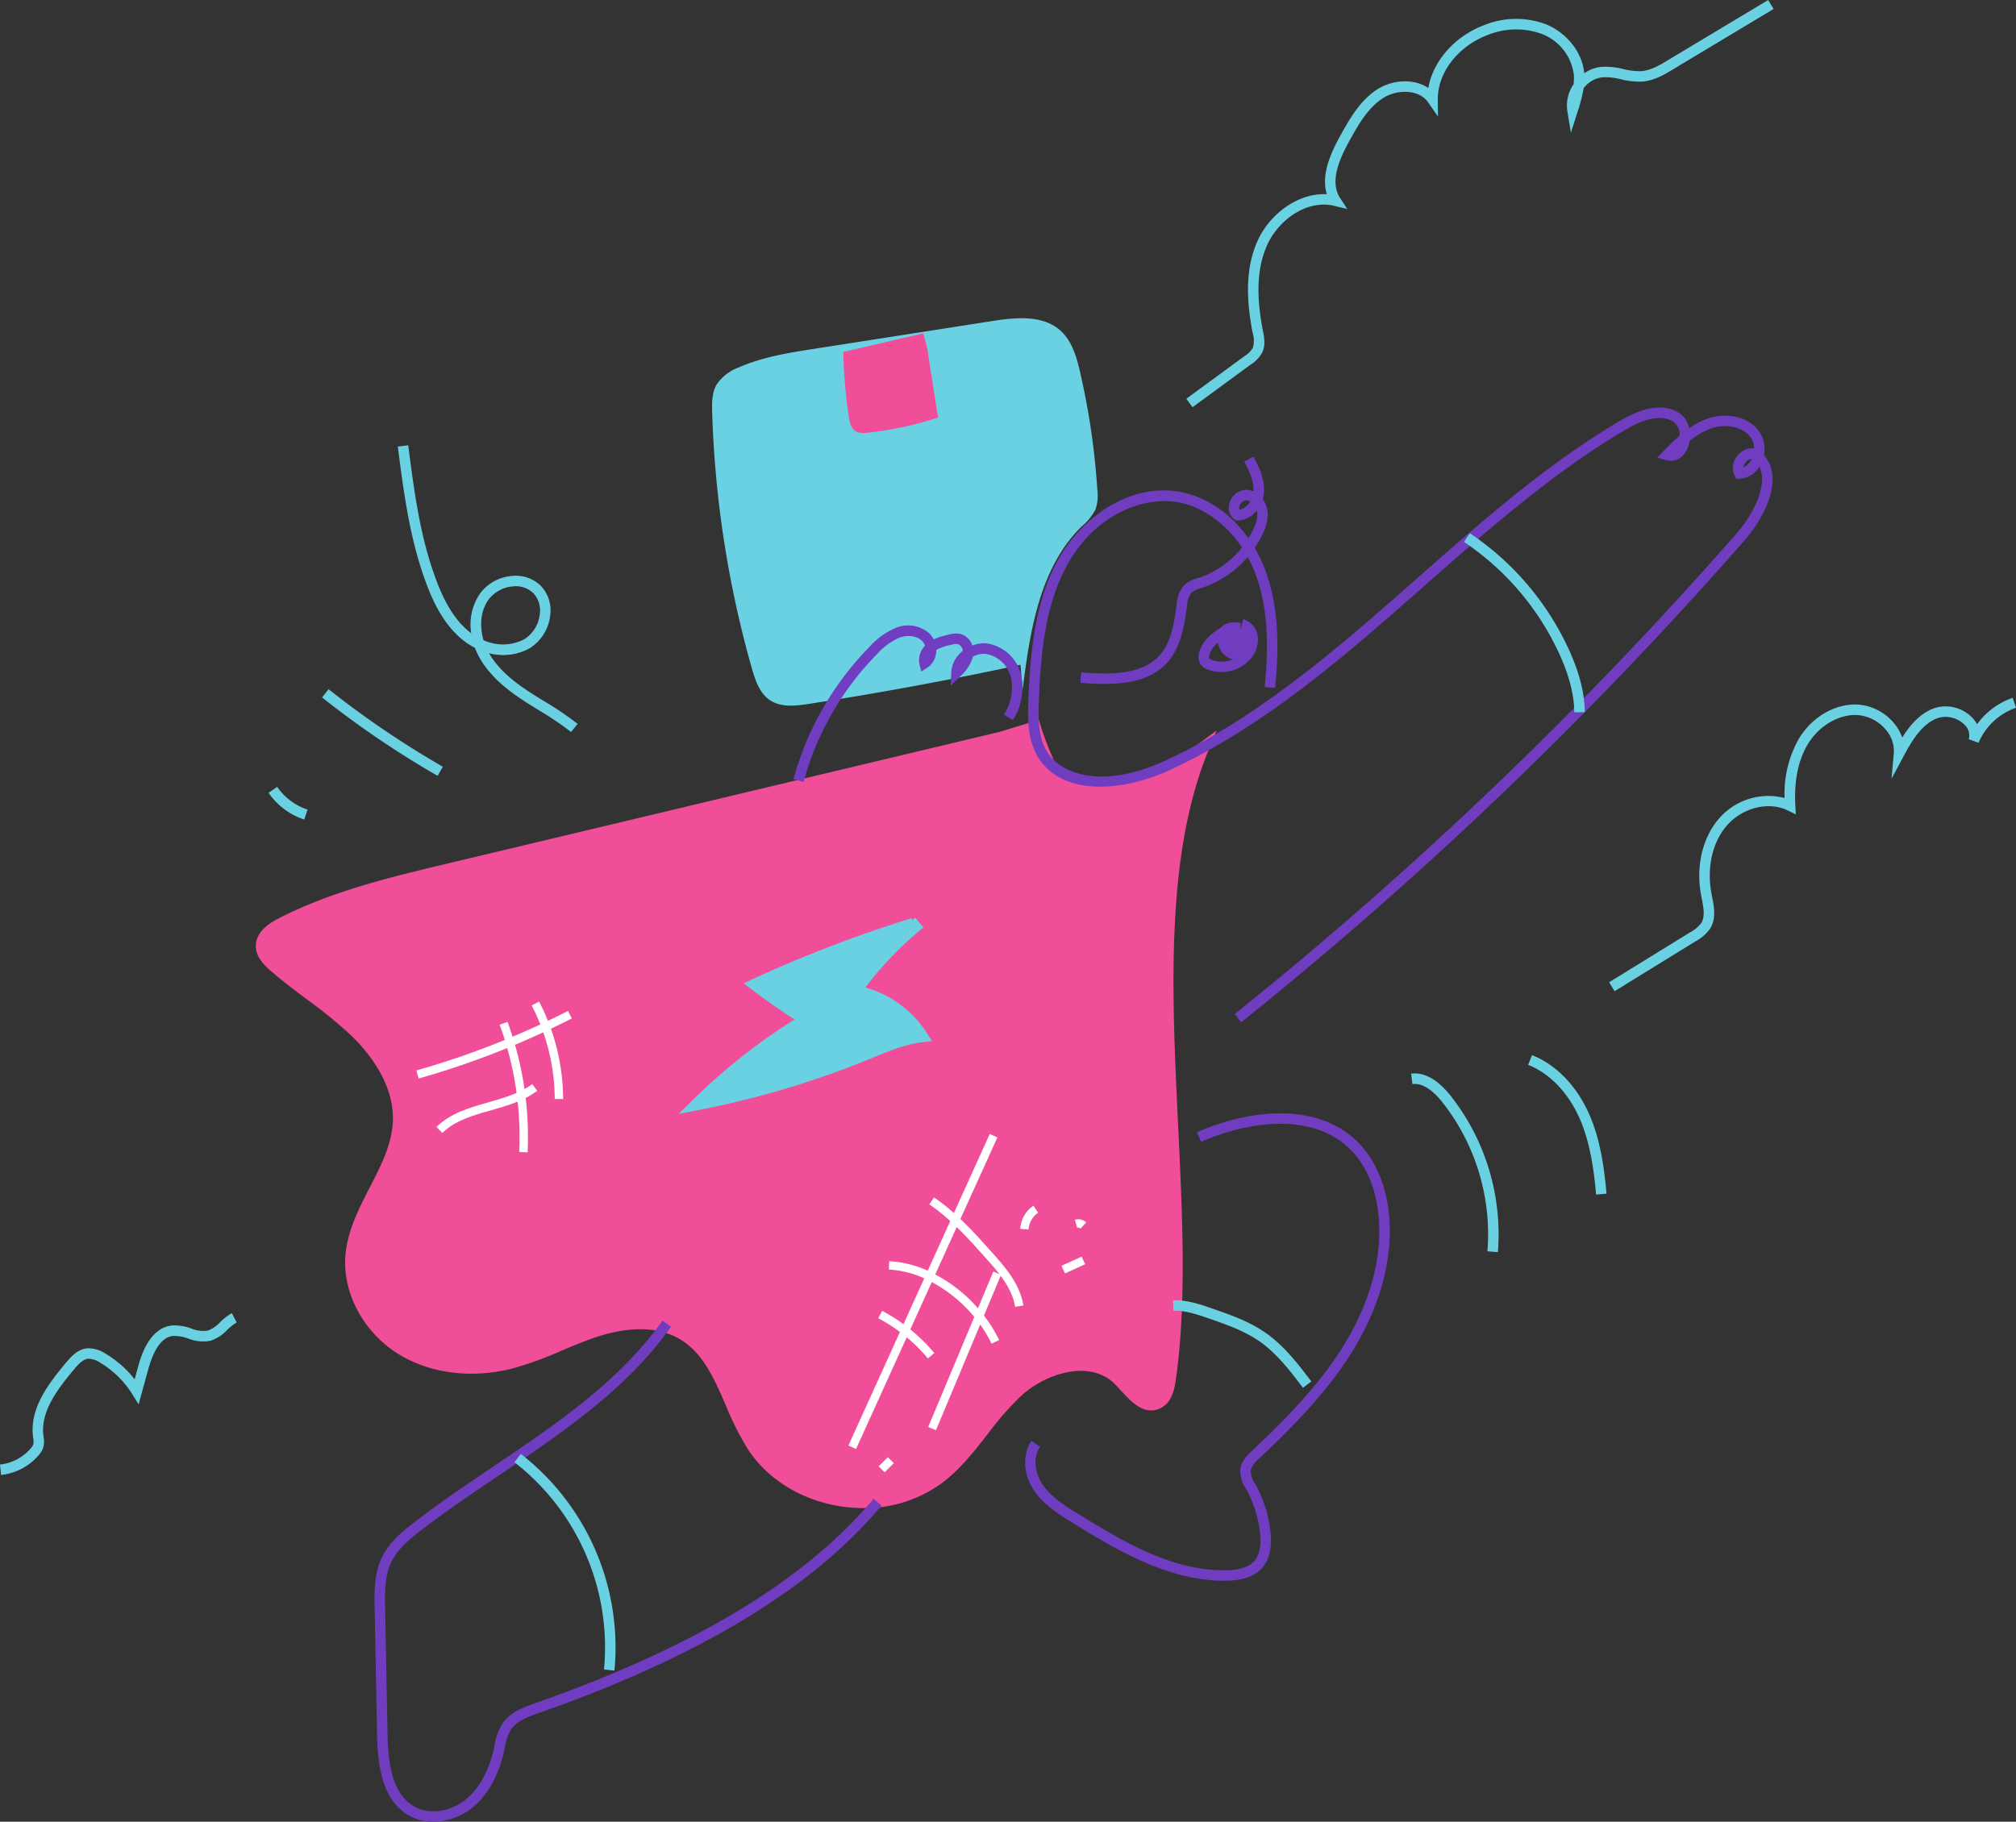 <?xml version="1.0" encoding="UTF-8"?>
<svg xmlns="http://www.w3.org/2000/svg" width="465" height="420.297" viewBox="0 0 465 420.297">
  <rect x="0" y="0" width="465" height="420.297" fill="#333333" stroke="none"/>
  <g id="Group_3556" data-name="Group 3556" transform="translate(-4527.597 1753.449)">
    <path id="Path_126517" data-name="Path 126517" d="M4938.179-1521.748q-24.286,5.241-48.855,9.026c-3,.463-6.324.846-8.865-.821-2.427-1.592-3.435-4.6-4.229-7.39a243.2,243.2,0,0,1-9.15-59.019c-.068-2.221-.074-4.572,1.046-6.491a10.5,10.5,0,0,1,5.1-3.917c5.509-2.425,11.535-3.376,17.482-4.3l40.947-6.39c5.418-.845,11.647-1.47,15.735,2.185,2.692,2.407,3.744,6.115,4.556,9.634a168.935,168.935,0,0,1,3.971,27.071,10.309,10.309,0,0,1-.4,4.531,12.878,12.878,0,0,1-3.278,4.02c-9.652,9.535-11.854,24.073-13.545,37.534" transform="translate(-175.214 -78.326)" fill="#6ad1e3" style="isolation: isolate"></path>
    <g id="Group_3556-2" data-name="Group 3556" transform="translate(4586.606 -1587.378)" style="isolation: isolate">
      <path id="Path_126518" data-name="Path 126518" d="M4823.047-1404.1l-127.5,30.41c-13.165,3.14-26.476,6.333-38.519,12.51-2.134,1.094-4.5,2.737-4.477,5.135.02,1.794,1.414,3.242,2.759,4.428,6,5.288,12.918,9.484,18.687,15.021s10.459,12.948,10.162,20.938c-.411,11.036-10.012,19.992-10.943,31-.73,8.625,4.382,17.172,11.8,21.635s16.735,5.128,25.111,2.945c6.686-1.742,12.816-5.154,19.391-7.277s14.145-2.82,20.09.7c8.933,5.289,10.556,17.355,16.291,26.009,9,13.581,30.118,17.024,42.966,7,6.926-5.4,11.131-13.587,17.572-19.557s17.365-9.142,23.65-3.008c2.728,2.661,5.671,7.135,9.075,5.421,1.82-.917,2.37-3.214,2.66-5.232,6.289-43.784-9.153-104.563,7.565-145.516,0,0-9.094,6.82-16.293,7.957s-17.429-.758-19.324-4.925a70.664,70.664,0,0,1-3.031-7.957Z" transform="translate(-4651.104 1408.277)" fill="#f04e98"></path>
      <path id="Path_126519" data-name="Path 126519" d="M4789.688-1228.35a34.3,34.3,0,0,1-5.527-.45c-8.843-1.442-16.5-6.174-21.017-12.983a65.933,65.933,0,0,1-5.16-10.214c-2.718-6.256-5.286-12.165-10.661-15.348-6.027-3.568-13.606-2.278-18.9-.568-2.812.908-5.616,2.088-8.326,3.229a82.9,82.9,0,0,1-11.146,4.071c-9.343,2.435-18.9,1.3-26.226-3.106-8.22-4.947-13.242-14.191-12.5-23,.478-5.64,3.089-10.716,5.615-15.625,2.636-5.121,5.125-9.959,5.324-15.3.329-8.829-5.947-16.218-9.717-19.837a107.806,107.806,0,0,0-10.135-8.249c-2.842-2.128-5.779-4.328-8.506-6.731-1.592-1.4-3.224-3.156-3.25-5.5-.041-3.721,3.953-5.769,5.266-6.442,12.264-6.291,25.776-9.514,38.845-12.631l127.45-30.4,9.047-2.778.42,1.4a70.079,70.079,0,0,0,2.963,7.774c1.421,3.128,10.558,5.233,17.775,4.092,6.753-1.066,15.561-7.619,15.649-7.684l4.2-3.144-1.982,4.853c-9.888,24.223-8.371,55.812-6.9,86.36,1.016,21.14,1.975,41.107-.568,58.814-.332,2.3-1.021,5.1-3.444,6.321-3.732,1.881-6.768-1.418-9.208-4.068-.534-.58-1.04-1.129-1.533-1.61-5.528-5.4-15.543-2.627-21.649,3.033a73.258,73.258,0,0,0-7.591,8.728c-3,3.843-6.108,7.816-10.076,10.91A30.053,30.053,0,0,1,4789.688-1228.35Zm-51.422-44.169a20.428,20.428,0,0,1,10.536,2.676c6.185,3.662,9.063,10.285,11.845,16.689a63.833,63.833,0,0,0,4.917,9.767c4.068,6.138,11.016,10.41,19.064,11.722s15.994-.532,21.8-5.06c3.685-2.874,6.545-6.534,9.573-10.408a75.412,75.412,0,0,1,7.905-9.069,25.8,25.8,0,0,1,12.615-6.407c5.19-.927,9.821.288,13.036,3.425.547.535,1.1,1.138,1.64,1.721,2.412,2.62,4.116,4.274,5.768,3.442,1.224-.617,1.646-2.537,1.875-4.142,2.5-17.432,1.552-37.265.543-58.262-1.4-29.108-2.841-59.153,5.5-83.3-3.417,2.136-8.56,4.921-13.105,5.638-7.111,1.123-18.491-.525-20.872-5.759-1.234-2.717-2.147-5.251-2.652-6.75l-6.416,1.967-127.5,30.41c-12.9,3.077-26.241,6.259-38.194,12.39-2.461,1.262-3.7,2.549-3.687,3.827.013,1.206,1.154,2.373,2.268,3.355,2.639,2.327,5.529,4.492,8.326,6.585a110.02,110.02,0,0,1,10.405,8.478c7.115,6.831,10.882,14.658,10.607,22.039-.223,5.989-2.979,11.344-5.644,16.522-2.507,4.872-4.875,9.474-5.3,14.542-.655,7.734,3.807,15.88,11.1,20.27,6.659,4.008,15.406,5.022,24,2.784a80.7,80.7,0,0,0,10.751-3.938c2.769-1.165,5.63-2.37,8.562-3.316A35.58,35.58,0,0,1,4738.266-1272.52Z" transform="translate(-4649.555 1410.215)" fill="#f04e98"></path>
    </g>
    <path id="Path_126520" data-name="Path 126520" d="M5066.86-1417.313l-1.514-1.887A915.518,915.518,0,0,0,5181.209-1530.2c3.26-3.725,6.292-9.331,5.719-13.458a5.6,5.6,0,0,0-.56-1.818,5.629,5.629,0,0,1-4.568,2.76l-.759.023-.351-.674a4.257,4.257,0,0,1,.531-4.517,4.3,4.3,0,0,1,3.925-1.828,4.405,4.405,0,0,0-.781-2.531c-2.065-2.841-6.306-3.141-9.429-1.968a17,17,0,0,0-4.632,2.768,7.226,7.226,0,0,1-.44,1.608c-.94,2.316-2.942,3.414-5.106,2.8l-1.96-.559,1.43-1.452c1.168-1.186,2.4-2.438,3.749-3.6a3.739,3.739,0,0,0-1.662-3.375c-3.539-1.9-8.17.4-11.345,2.3-16.562,9.895-31.427,23-45.8,35.67-17.979,15.847-36.57,32.233-58.644,42.489-11.18,5.195-25.621,6.282-30.91-3.6-2.016-3.768-2.019-8.095-1.835-12.57.427-10.4,1.342-22.339,6.849-32.306,4.995-9.041,15.9-17.795,28.032-15.65,8.6,1.521,16.183,8.482,19.783,18.168,3.365,9.056,3.024,18.768,2.246,27.073l-2.409-.226c.753-8.033,1.09-17.4-2.105-26-3.252-8.751-10.292-15.278-17.937-16.629-7.685-1.36-18.943,2.58-25.493,14.437-5.251,9.506-6.135,21.108-6.549,31.236-.169,4.126-.178,8.1,1.55,11.329,3.188,5.959,13.236,9.3,27.758,2.55,21.756-10.108,40.214-26.377,58.063-42.11,14.459-12.744,29.41-25.922,46.163-35.931,3.683-2.2,9.111-4.837,13.733-2.352a5.606,5.606,0,0,1,2.736,3.766,17.7,17.7,0,0,1,3.888-2.083c3.979-1.494,9.459-1.009,12.236,2.811a7.177,7.177,0,0,1,1.1,5.5,7.573,7.573,0,0,1,1.906,4.176c.725,5.218-2.938,11.548-6.294,15.384A917.93,917.93,0,0,1,5066.86-1417.313Zm117.765-130a2.106,2.106,0,0,0-1.466.884,2.414,2.414,0,0,0-.459,1.1,3.889,3.889,0,0,0,1.884-1.9C5184.6-1547.257,5184.611-1547.286,5184.625-1547.314Z" transform="translate(-252.973 -100.284)" fill="#703dc1"></path>
    <g id="Group_3557" data-name="Group 3557" transform="translate(4684.125 -1541.729)">
      <path id="Path_126521" data-name="Path 126521" d="M4910.034-1313.162a300.185,300.185,0,0,0-36.385,13.94q5.654,4.3,11.707,8.046a135.669,135.669,0,0,0-25.045,19.444,208.332,208.332,0,0,0,38.981-11.636c4.075-1.665,8.169-3.479,12.541-4a23.113,23.113,0,0,0-12.752-9.633c-.61-.182-1.31-.407-1.554-1-.272-.658.179-1.375.615-1.938a83.691,83.691,0,0,1,13.258-13.611" transform="translate(-4855.858 1314.667)" fill="#6ad1e3"></path>
      <path id="Path_126522" data-name="Path 126522" d="M4851.108-1270.587l3.435-3.38a137.133,137.133,0,0,1,23.316-18.423c-3.366-2.157-6.667-4.464-9.838-6.877l-1.9-1.442,2.15-1.024a303.684,303.684,0,0,1,36.593-14.02l.144.479q.357-.3.719-.594l1.836,2.249a82.252,82.252,0,0,0-13.027,13.375,3.552,3.552,0,0,0-.323.478c.169.071.408.142.531.179a24.679,24.679,0,0,1,13.56,10.244l1.242,1.95-2.3.271c-3.776.446-7.472,1.968-11.047,3.439l-1.115.458a210.152,210.152,0,0,1-39.254,11.717Zm20.6-29.543c3.128,2.3,6.367,4.485,9.656,6.52l2.02,1.25-2.034,1.227a134.3,134.3,0,0,0-21.089,15.742,207.309,207.309,0,0,0,33.728-10.521l1.107-.455a55.85,55.85,0,0,1,9.449-3.242,21.778,21.778,0,0,0-10.635-7.2,3.516,3.516,0,0,1-2.48-1.833,3.482,3.482,0,0,1,.808-3.381,85.249,85.249,0,0,1,8.417-9.357C4891.333-1308.294,4879.87-1303.85,4871.713-1300.13Z" transform="translate(-4851.108 1315.867)" fill="#6ad1e3"></path>
    </g>
    <path id="Path_126523" data-name="Path 126523" d="M5062.2-1114.724c-13.365,0-25.9-7.771-35.085-13.46-3.011-1.865-6.422-3.98-8.678-7.229-3.009-4.333-2.46-9.041-.676-11.581l1.98,1.39c-1.878,2.674-.962,6.441.684,8.811,1.97,2.837,5.154,4.811,7.965,6.553,11.56,7.164,22.1,13.1,33.781,13.1l.4,0c3.2-.037,5.361-.745,6.6-2.162,1.186-1.356,1.628-3.532,1.313-6.466a26.806,26.806,0,0,0-3.1-9.9l-.16-.29a7.382,7.382,0,0,1-1.314-4.5c.241-1.893,1.648-3.223,2.674-4.195,7.036-6.658,15.034-14.542,20.892-23.88,4.323-6.891,9.293-17.631,8.411-29.662-.48-6.558-2.781-12.221-6.478-15.946-8.67-8.736-23.519-6.677-34.523-1.839l-.974-2.215c11.74-5.162,27.681-7.255,37.214,2.349,4.1,4.134,6.651,10.339,7.174,17.473.929,12.684-4.259,23.926-8.775,31.124-6.008,9.577-14.133,17.592-21.277,24.351a5.3,5.3,0,0,0-1.937,2.744,5.492,5.492,0,0,0,1.033,3.024l.165.3a29.256,29.256,0,0,1,3.383,10.8c.391,3.633-.248,6.432-1.9,8.317-1.72,1.966-4.466,2.943-8.395,2.989Z" transform="translate(-252.25 -274.023)" fill="#703dc1"></path>
    <path id="Path_126524" data-name="Path 126524" d="M4719.716-1008.111a11.342,11.342,0,0,1-5.508-1.359c-6.351-3.516-7.353-11.6-7.494-19.049l-.546-28.71c-.073-3.811-.155-8.131,1.712-11.949,1.659-3.393,4.588-5.829,7.445-8.032,5.883-4.537,12.192-8.792,18.292-12.907,14.25-9.612,28.986-19.551,38.936-33.6l1.974,1.4c-10.2,14.411-25.126,24.475-39.557,34.209-6.069,4.093-12.345,8.326-18.168,12.817-2.63,2.029-5.318,4.255-6.748,7.18-1.611,3.293-1.535,7.3-1.467,10.841l.546,28.71c.128,6.756.971,14.057,6.247,16.978,3.477,1.925,8.388,1.2,11.941-1.773,3-2.508,5.2-6.531,6.353-11.634q.086-.38.167-.764a13.821,13.821,0,0,1,1.8-5.021c1.8-2.661,5.012-3.79,7.592-4.7,36.709-12.9,62.229-28.322,78.018-47.146l1.853,1.555c-16.074,19.166-41.937,34.826-79.068,47.874-2.361.83-5.038,1.77-6.391,3.77a11.84,11.84,0,0,0-1.437,4.177c-.057.263-.114.525-.173.786-1.29,5.706-3.7,10.065-7.162,12.957A14.468,14.468,0,0,1,4719.716-1008.111Z" transform="translate(-92.156 -325.041)" fill="#703dc1"></path>
    <path id="Path_126525" data-name="Path 126525" d="M4908.182-1419.089l-2.333-.635a69.716,69.716,0,0,1,17.586-30.572,16.894,16.894,0,0,1,6-4.326,7.461,7.461,0,0,1,7.752,1.263,5.092,5.092,0,0,1,1,1.392,15.908,15.908,0,0,1,3.577-1.122,5.761,5.761,0,0,1,2.5-.161,3.864,3.864,0,0,1,2.82,2.691,7.456,7.456,0,0,1,3.4-.464,9.545,9.545,0,0,1,7.858,7.23,13.843,13.843,0,0,1-1.864,10.408l-2.074-1.247a11.42,11.42,0,0,0,1.595-8.558,7.188,7.188,0,0,0-5.77-5.428,5.192,5.192,0,0,0-2.993.641,9.409,9.409,0,0,1-2.927,4.533l-2.188,2.161.13-3.073a6.7,6.7,0,0,1,2.434-4.781c.069-.06.14-.119.211-.175a1.753,1.753,0,0,0-1.13-1.572,3.819,3.819,0,0,0-1.466.153,11.474,11.474,0,0,0-3.521,1.2,5.892,5.892,0,0,1-.028.649,4.546,4.546,0,0,1-2.007,3.431l-1.417.9-.408-1.631a4.772,4.772,0,0,1,1.268-4.319,2.839,2.839,0,0,0-.687-1.128c-1.364-1.325-3.612-1.321-5.234-.727a14.811,14.811,0,0,0-5.111,3.753A67.3,67.3,0,0,0,4908.182-1419.089Z" transform="translate(-195.238 -153.964)" fill="#703dc1"></path>
    <path id="Path_126526" data-name="Path 126526" d="M5048.175-1483.266c-1.826,0-3.693-.107-5.556-.259l.2-2.411c7.095.581,14.205.495,18.16-4.02,2.638-3.012,3.253-7.373,3.847-11.59l.02-.139a7.2,7.2,0,0,1,1.784-4.439,7.333,7.333,0,0,1,3.006-1.529l.338-.109a21.3,21.3,0,0,0,12.6-11.334,7.988,7.988,0,0,0,.86-3.234,3.5,3.5,0,0,0-.131-.953,5.7,5.7,0,0,1-4.434,2.292l-.393,0-.319-.229a3.316,3.316,0,0,1-1.106-3.829,4.122,4.122,0,0,1,3.709-3,4.508,4.508,0,0,1,1.787.367c.158-2.328-.93-4.673-2.13-6.86l2.121-1.164c1.382,2.518,2.631,5.255,2.421,8.214a7.378,7.378,0,0,1-.287,1.561,6.18,6.18,0,0,1,1.181,3.61,10.5,10.5,0,0,1-1.072,4.214,23.751,23.751,0,0,1-14.052,12.643l-.356.114a5.391,5.391,0,0,0-2.067.971,5.238,5.238,0,0,0-1.063,3.031l-.02.139c-.614,4.355-1.31,9.291-4.422,12.846C5059.26-1484.326,5053.92-1483.266,5048.175-1483.266Zm32.631-42.363h-.022a1.764,1.764,0,0,0-1.431,1.307,1.314,1.314,0,0,0-.012.862,3.852,3.852,0,0,0,2.449-1.9A1.982,1.982,0,0,0,5080.807-1525.629Z" transform="translate(-265.833 -112.39)" fill="#703dc1"></path>
    <path id="Path_126527" data-name="Path 126527" d="M4726.616-1255.81l-.525-1.863a190.808,190.808,0,0,0,34.974-13.722l.881,1.724A192.8,192.8,0,0,1,4726.616-1255.81Z" transform="translate(-102.454 -248.816)" fill="#fff"></path>
    <path id="Path_126528" data-name="Path 126528" d="M4737.021-1225.249l-1.354-1.382c3.273-3.21,7.708-4.471,12-5.691,3.551-1.01,7.223-2.054,10.085-4.2l1.162,1.547c-3.149,2.366-7,3.46-10.718,4.519C4743.952-1229.254,4739.944-1228.115,4737.021-1225.249Z" transform="translate(-107.397 -266.815)" fill="#fff"></path>
    <path id="Path_126529" data-name="Path 126529" d="M4772.231-1236.09l-1.934-.093a75.067,75.067,0,0,0-4.513-29.346l1.815-.67A77.024,77.024,0,0,1,4772.231-1236.09Z" transform="translate(-122.942 -251.498)" fill="#fff"></path>
    <path id="Path_126530" data-name="Path 126530" d="M4786.373-1253.377a47.268,47.268,0,0,0-5.321-21.587l1.716-.894a49.206,49.206,0,0,1,5.541,22.475Z" transform="translate(-130.823 -246.513)" fill="#fff"></path>
    <rect id="Rectangle_3661" data-name="Rectangle 3661" width="78.935" height="1.935" transform="translate(4723.283 -1419.941) rotate(-65.6)" fill="#fff"></rect>
    <rect id="Rectangle_3662" data-name="Rectangle 3662" width="38.879" height="1.935" transform="translate(4741.691 -1424.224) rotate(-67.279)" fill="#fff"></rect>
    <path id="Path_126531" data-name="Path 126531" d="M4975.036-1133.032a32.543,32.543,0,0,0-13.771-14.193,23.1,23.1,0,0,0-9.941-2.91l.071-1.934a25,25,0,0,1,10.779,3.136,34.485,34.485,0,0,1,14.6,15.044Z" transform="translate(-218.71 -310.408)" fill="#fff"></path>
    <path id="Path_126532" data-name="Path 126532" d="M4990.414-1157.23c-.7-4.454-4.084-8.243-6.807-11.288-3.95-4.418-8.034-8.987-12.988-12.337l1.084-1.6c5.153,3.484,9.318,8.143,13.347,12.65,2.892,3.234,6.491,7.26,7.275,12.279Z" transform="translate(-228.67 -294.723)" fill="#fff"></path>
    <path id="Path_126533" data-name="Path 126533" d="M4957.723-1117.415a38.09,38.09,0,0,0-11.438-9.26l.9-1.713a40.048,40.048,0,0,1,12.024,9.734Z" transform="translate(-216.109 -322.631)" fill="#fff"></path>
    <rect id="Rectangle_3663" data-name="Rectangle 3663" width="2.991" height="1.935" transform="translate(4730.271 -1415.14) rotate(-45)" fill="#fff"></rect>
    <path id="Path_126534" data-name="Path 126534" d="M5015.869-1173.06l-1.932-.122a7.062,7.062,0,0,1,3.053-5.354l1.089,1.6A5.183,5.183,0,0,0,5015.869-1173.06Z" transform="translate(-251.028 -296.746)" fill="#fff"></path>
    <path id="Path_126535" data-name="Path 126535" d="M5041.329-1169.909a.859.859,0,0,0-.777-.179l-.536-1.859a2.775,2.775,0,0,1,2.612.6Z" transform="translate(-264.489 -300.092)" fill="#fff"></path>
    <rect id="Rectangle_3664" data-name="Rectangle 3664" width="5.111" height="1.935" transform="translate(4772.437 -1461.413) rotate(-24.525)" fill="#fff"></rect>
    <path id="Path_126536" data-name="Path 126536" d="M4929.6-1590.187a122.884,122.884,0,0,0,1.25,14.852c.2,1.365.556,2.922,1.784,3.552a4.335,4.335,0,0,0,2.422.232,76.315,76.315,0,0,0,16.4-3.512l-2.191-13.963a26.547,26.547,0,0,0-1.251-5.447" transform="translate(-207.497 -82.057)" fill="#f04e98" style="isolation: isolate"></path>
    <path id="Path_126537" data-name="Path 126537" d="M4795.91-1010.179l-2.406-.253a54.1,54.1,0,0,0-20.656-47.809l1.465-1.926A56.568,56.568,0,0,1,4795.91-1010.179Z" transform="translate(-126.589 -357.844)" fill="#6ad1e3" style="isolation: isolate"></path>
    <path id="Path_126538" data-name="Path 126538" d="M5116.769-1113.249c-2.967-3.907-6.035-7.946-10.074-10.746-3.464-2.4-7.581-3.836-11.561-5.223-2.684-.935-5.459-1.9-8.253-1.8l-.088-2.418c3.229-.119,6.375.971,9.136,1.932,4.134,1.44,8.408,2.929,12.145,5.519,4.354,3.019,7.541,7.214,10.622,11.271Z" transform="translate(-288.634 -320.021)" fill="#6ad1e3" style="isolation: isolate"></path>
    <path id="Path_126539" data-name="Path 126539" d="M5250.945-1457.879c-.037-4.168-1.223-8.7-3.627-13.847a62.417,62.417,0,0,0-21.812-25.455l1.347-2.01a64.844,64.844,0,0,1,22.657,26.441c2.553,5.47,3.813,10.328,3.854,14.849Z" transform="translate(-360.232 -131.238)" fill="#6ad1e3" style="isolation: isolate"></path>
    <path id="Path_126540" data-name="Path 126540" d="M4757.194-1474.976a69.119,69.119,0,0,0-7.366-4.99c-1.327-.819-2.7-1.665-4.028-2.549-3.114-2.074-7.538-5.383-9.993-10.147a16.2,16.2,0,0,1-.767-1.725,16.581,16.581,0,0,1-2.674-1.719c-4.536-3.562-6.975-9-8.415-12.774-3.922-10.291-5.338-21.3-6.708-31.943l2.4-.308c1.351,10.5,2.749,21.366,6.569,31.39,2.125,5.576,4.555,9.3,7.648,11.733.1.081.208.161.313.238a12.617,12.617,0,0,1,2.1-9.242,10.162,10.162,0,0,1,7.315-3.968,8.244,8.244,0,0,1,6.558,2.2,8.244,8.244,0,0,1,2.232,7.014,10.228,10.228,0,0,1-4.794,7.508,12.7,12.7,0,0,1-9.3,1.1c2.259,3.951,6.1,6.807,8.856,8.64,1.292.861,2.647,1.7,3.957,2.5a70.907,70.907,0,0,1,7.623,5.172Zm-20.184-21.187a10.694,10.694,0,0,0,9.357-.194,7.767,7.767,0,0,0,3.607-5.716,5.778,5.778,0,0,0-1.523-4.985,5.856,5.856,0,0,0-4.669-1.514,7.82,7.82,0,0,0-5.562,2.989C4736.205-1502.84,4736.125-1499.215,4737.011-1496.163Z" transform="translate(-97.888 -109.589)" fill="#6ad1e3" style="isolation: isolate"></path>
    <path id="Path_126541" data-name="Path 126541" d="M4707.782-1404.814a218.732,218.732,0,0,1-26.651-18.09l1.5-1.9a216.391,216.391,0,0,0,26.355,17.889Z" transform="translate(-79.248 -169.635)" fill="#6ad1e3" style="isolation: isolate"></path>
    <path id="Path_126542" data-name="Path 126542" d="M4663.848-1370.7a16.221,16.221,0,0,1-8.229-6.169l1.992-1.372a13.792,13.792,0,0,0,7,5.243Z" transform="translate(-66.08 -193.665)" fill="#6ad1e3" style="isolation: isolate"></path>
    <path id="Path_126543" data-name="Path 126543" d="M5220.318-1200.361l-2.411-.2a49.248,49.248,0,0,0-10.3-34.281c-2.463-3.123-4.821-4.566-7-4.3l-.3-2.4c3.073-.38,6.169,1.369,9.191,5.2A51.693,51.693,0,0,1,5220.318-1200.361Z" transform="translate(-347.229 -264.198)" fill="#6ad1e3" style="isolation: isolate"></path>
    <path id="Path_126544" data-name="Path 126544" d="M5271.773-1218.149c-.529-5.846-1.358-12.026-3.817-17.608-2.6-5.9-6.922-10.394-11.853-12.318l.879-2.254c5.522,2.155,10.33,7.111,13.188,13.6,2.6,5.9,3.464,12.313,4.013,18.365Z" transform="translate(-376.025 -259.69)" fill="#6ad1e3" style="isolation: isolate"></path>
    <path id="Path_126545" data-name="Path 126545" d="M5295.949-1353.012l-1.27-2.059,18.665-11.508a7.8,7.8,0,0,0,2.586-2.147c.932-1.492.521-3.6.125-5.646-.059-.3-.116-.595-.169-.887-1.19-6.522.3-13.021,3.98-17.385a15.034,15.034,0,0,1,15.294-4.934,25.717,25.717,0,0,1,3.289-13.675c3.105-5.138,8.524-8.227,13.786-7.869a11.906,11.906,0,0,1,8.047,4.146,10.733,10.733,0,0,1,2,3.454c1.875-2.989,4.235-5.729,7.64-6.862a8.566,8.566,0,0,1,8.4,2.149,6.792,6.792,0,0,1,1.226,1.635,17.031,17.031,0,0,1,8.208-6.092l.779,2.29a14.571,14.571,0,0,0-8.641,8.084l-2.266-.841a3.3,3.3,0,0,0-1.012-3.363,6.146,6.146,0,0,0-5.929-1.568c-3.738,1.244-6.033,5.05-8.064,8.842l-2.807,5.24.536-5.92a7.446,7.446,0,0,0-1.91-5.479,9.441,9.441,0,0,0-6.37-3.3c-4.309-.291-8.95,2.4-11.552,6.707-2.219,3.674-3.191,8.432-2.885,14.143l.109,2.052-1.847-.9c-4.494-2.189-10.59-.631-14.18,3.622-3.222,3.818-4.511,9.571-3.449,15.391.053.283.108.57.164.86.464,2.386.99,5.089-.448,7.389a9.748,9.748,0,0,1-3.367,2.924Z" transform="translate(-395.936 -171.757)" fill="#6ad1e3" style="isolation: isolate"></path>
    <path id="Path_126546" data-name="Path 126546" d="M4527.843-1089.951l-.246-2.406a10.856,10.856,0,0,0,7.082-3.713,2.877,2.877,0,0,0,.6-.954,3.849,3.849,0,0,0-.027-1.435c-.018-.135-.035-.271-.05-.405-.729-6.4,3.357-11.895,7.6-16.971,1.307-1.562,2.759-3.1,4.871-3.33a7.077,7.077,0,0,1,4.273,1.237,24.4,24.4,0,0,1,6.71,5.9l.755-2.754c.618-2.254,2.5-9.114,7.9-9.66a11.193,11.193,0,0,1,4.374.69,7.406,7.406,0,0,0,3.842.5,7.371,7.371,0,0,0,2.847-1.951,12.65,12.65,0,0,1,2.7-2.079l1.119,2.145a10.726,10.726,0,0,0-2.179,1.709,9.255,9.255,0,0,1-3.874,2.516,9.272,9.272,0,0,1-5.154-.521,9.272,9.272,0,0,0-3.436-.6c-2.526.255-4.428,2.837-5.813,7.893l-2.168,7.908-1.462-2.355a21.965,21.965,0,0,0-7.4-7.263,4.923,4.923,0,0,0-2.78-.911c-1.217.13-2.243,1.246-3.273,2.477-3.911,4.673-7.677,9.692-7.056,15.144.013.121.029.243.045.366a5.735,5.735,0,0,1-.05,2.425,5.11,5.11,0,0,1-1.086,1.847A13.294,13.294,0,0,1,4527.843-1089.951Z" transform="translate(0 -323.204)" fill="#6ad1e3" style="isolation: isolate"></path>
    <path id="Path_126547" data-name="Path 126547" d="M5094.567-1659.5l-1.429-1.951,13.422-9.835a5.84,5.84,0,0,0,1.916-1.895,6.14,6.14,0,0,0-.052-3.544c-1.741-8.942-1.347-15.722,1.235-21.348,2.669-5.814,9.092-10.922,15.886-10.568-1.384-4.433.891-9.515,3.174-13.621,2.012-3.618,4.517-8.12,8.64-10.679,3.4-2.11,8.3-2.448,11.593-.211,1.083-6.183,6.037-11.9,12.821-14.475a19.6,19.6,0,0,1,14.3-.224c4.849,1.968,8.4,6.5,8.843,11.266,0,.017,0,.033,0,.05a8.336,8.336,0,0,1,3.793-1.472,16.282,16.282,0,0,1,5.214.49,14.9,14.9,0,0,0,4.308.474c2.122-.2,4.171-1.428,5.979-2.513l23.137-13.894,1.245,2.074-23.137,13.894c-2.029,1.218-4.329,2.6-7,2.849a16.936,16.936,0,0,1-5.02-.513,14.2,14.2,0,0,0-4.448-.457,6.368,6.368,0,0,0-4.206,2.5,35.678,35.678,0,0,1-1.413,5.467l-1.525,4.809-.821-4.978a8.728,8.728,0,0,1,1.438-6.21,11.5,11.5,0,0,0,.042-2.349,11.653,11.653,0,0,0-7.344-9.248,17.439,17.439,0,0,0-12.536.245c-6.821,2.586-11.541,8.695-11.479,14.856l.04,3.958-2.246-3.26c-2.125-3.084-7.138-3.042-10.31-1.074-3.589,2.228-5.827,6.251-7.8,9.8-2.337,4.2-4.7,9.512-2.235,13.3l1.665,2.554-2.962-.717c-6.405-1.548-12.879,3.3-15.442,8.887-2.361,5.143-2.7,11.455-1.062,19.867.308,1.584.656,3.369-.131,5.044a7.767,7.767,0,0,1-2.676,2.817Z" transform="translate(-291.909)" fill="#6ad1e3" style="isolation: isolate"></path>
    <path id="Path_126548" data-name="Path 126548" d="M5104.2-1446.006a8.2,8.2,0,0,1-3.4-.716,3.382,3.382,0,0,1-1.223-.863,3.256,3.256,0,0,1-.427-3.122c1.015-3.38,4.235-5.259,7.173-6.756l1.1,2.156c-2.492,1.27-5.212,2.83-5.954,5.3a1.175,1.175,0,0,0-.039.866,1.179,1.179,0,0,0,.374.221,6.368,6.368,0,0,0,7.465-1.89,4.29,4.29,0,0,0,.957-3.016,2.439,2.439,0,0,0-1.586-2.053l.65-2.331a4.809,4.809,0,0,1,3.336,4.09,6.622,6.622,0,0,1-1.429,4.77A8.859,8.859,0,0,1,5104.2-1446.006Z" transform="translate(-294.909 -152.389)" fill="#703dc1"></path>
    <g id="Group_3558" data-name="Group 3558" transform="translate(4808.396 -1609.86)">
      <path id="Path_126549" data-name="Path 126549" d="M5114.477-1454.062c-1.16-.159-2.494-.265-3.346.539a3.044,3.044,0,0,0-.376,3.305,3.249,3.249,0,0,0,2.361,2.178c1.549.2,2.836-1.317,3.192-2.839a3.229,3.229,0,0,0-.5-2.878" transform="translate(-5109.241 1455.386)" fill="#703dc1"></path>
      <path id="Path_126550" data-name="Path 126550" d="M5112.125-1448.1a3.478,3.478,0,0,1-.454-.03,4.369,4.369,0,0,1-3.328-2.928,4.184,4.184,0,0,1,.669-4.633c1.341-1.269,3.291-1,4.34-.858l-.328,2.4c-.961-.131-1.911-.2-2.35.22a1.973,1.973,0,0,0-.084,1.977c.242.606.752,1.344,1.395,1.427.8.1,1.626-.924,1.858-1.915a2.157,2.157,0,0,0-.222-1.8l1.806-1.609a4.368,4.368,0,0,1,.772,3.958C5115.75-1449.986,5114.2-1448.1,5112.125-1448.1Z" transform="translate(-5107.951 1456.68)" fill="#703dc1"></path>
    </g>
  </g>
</svg>
